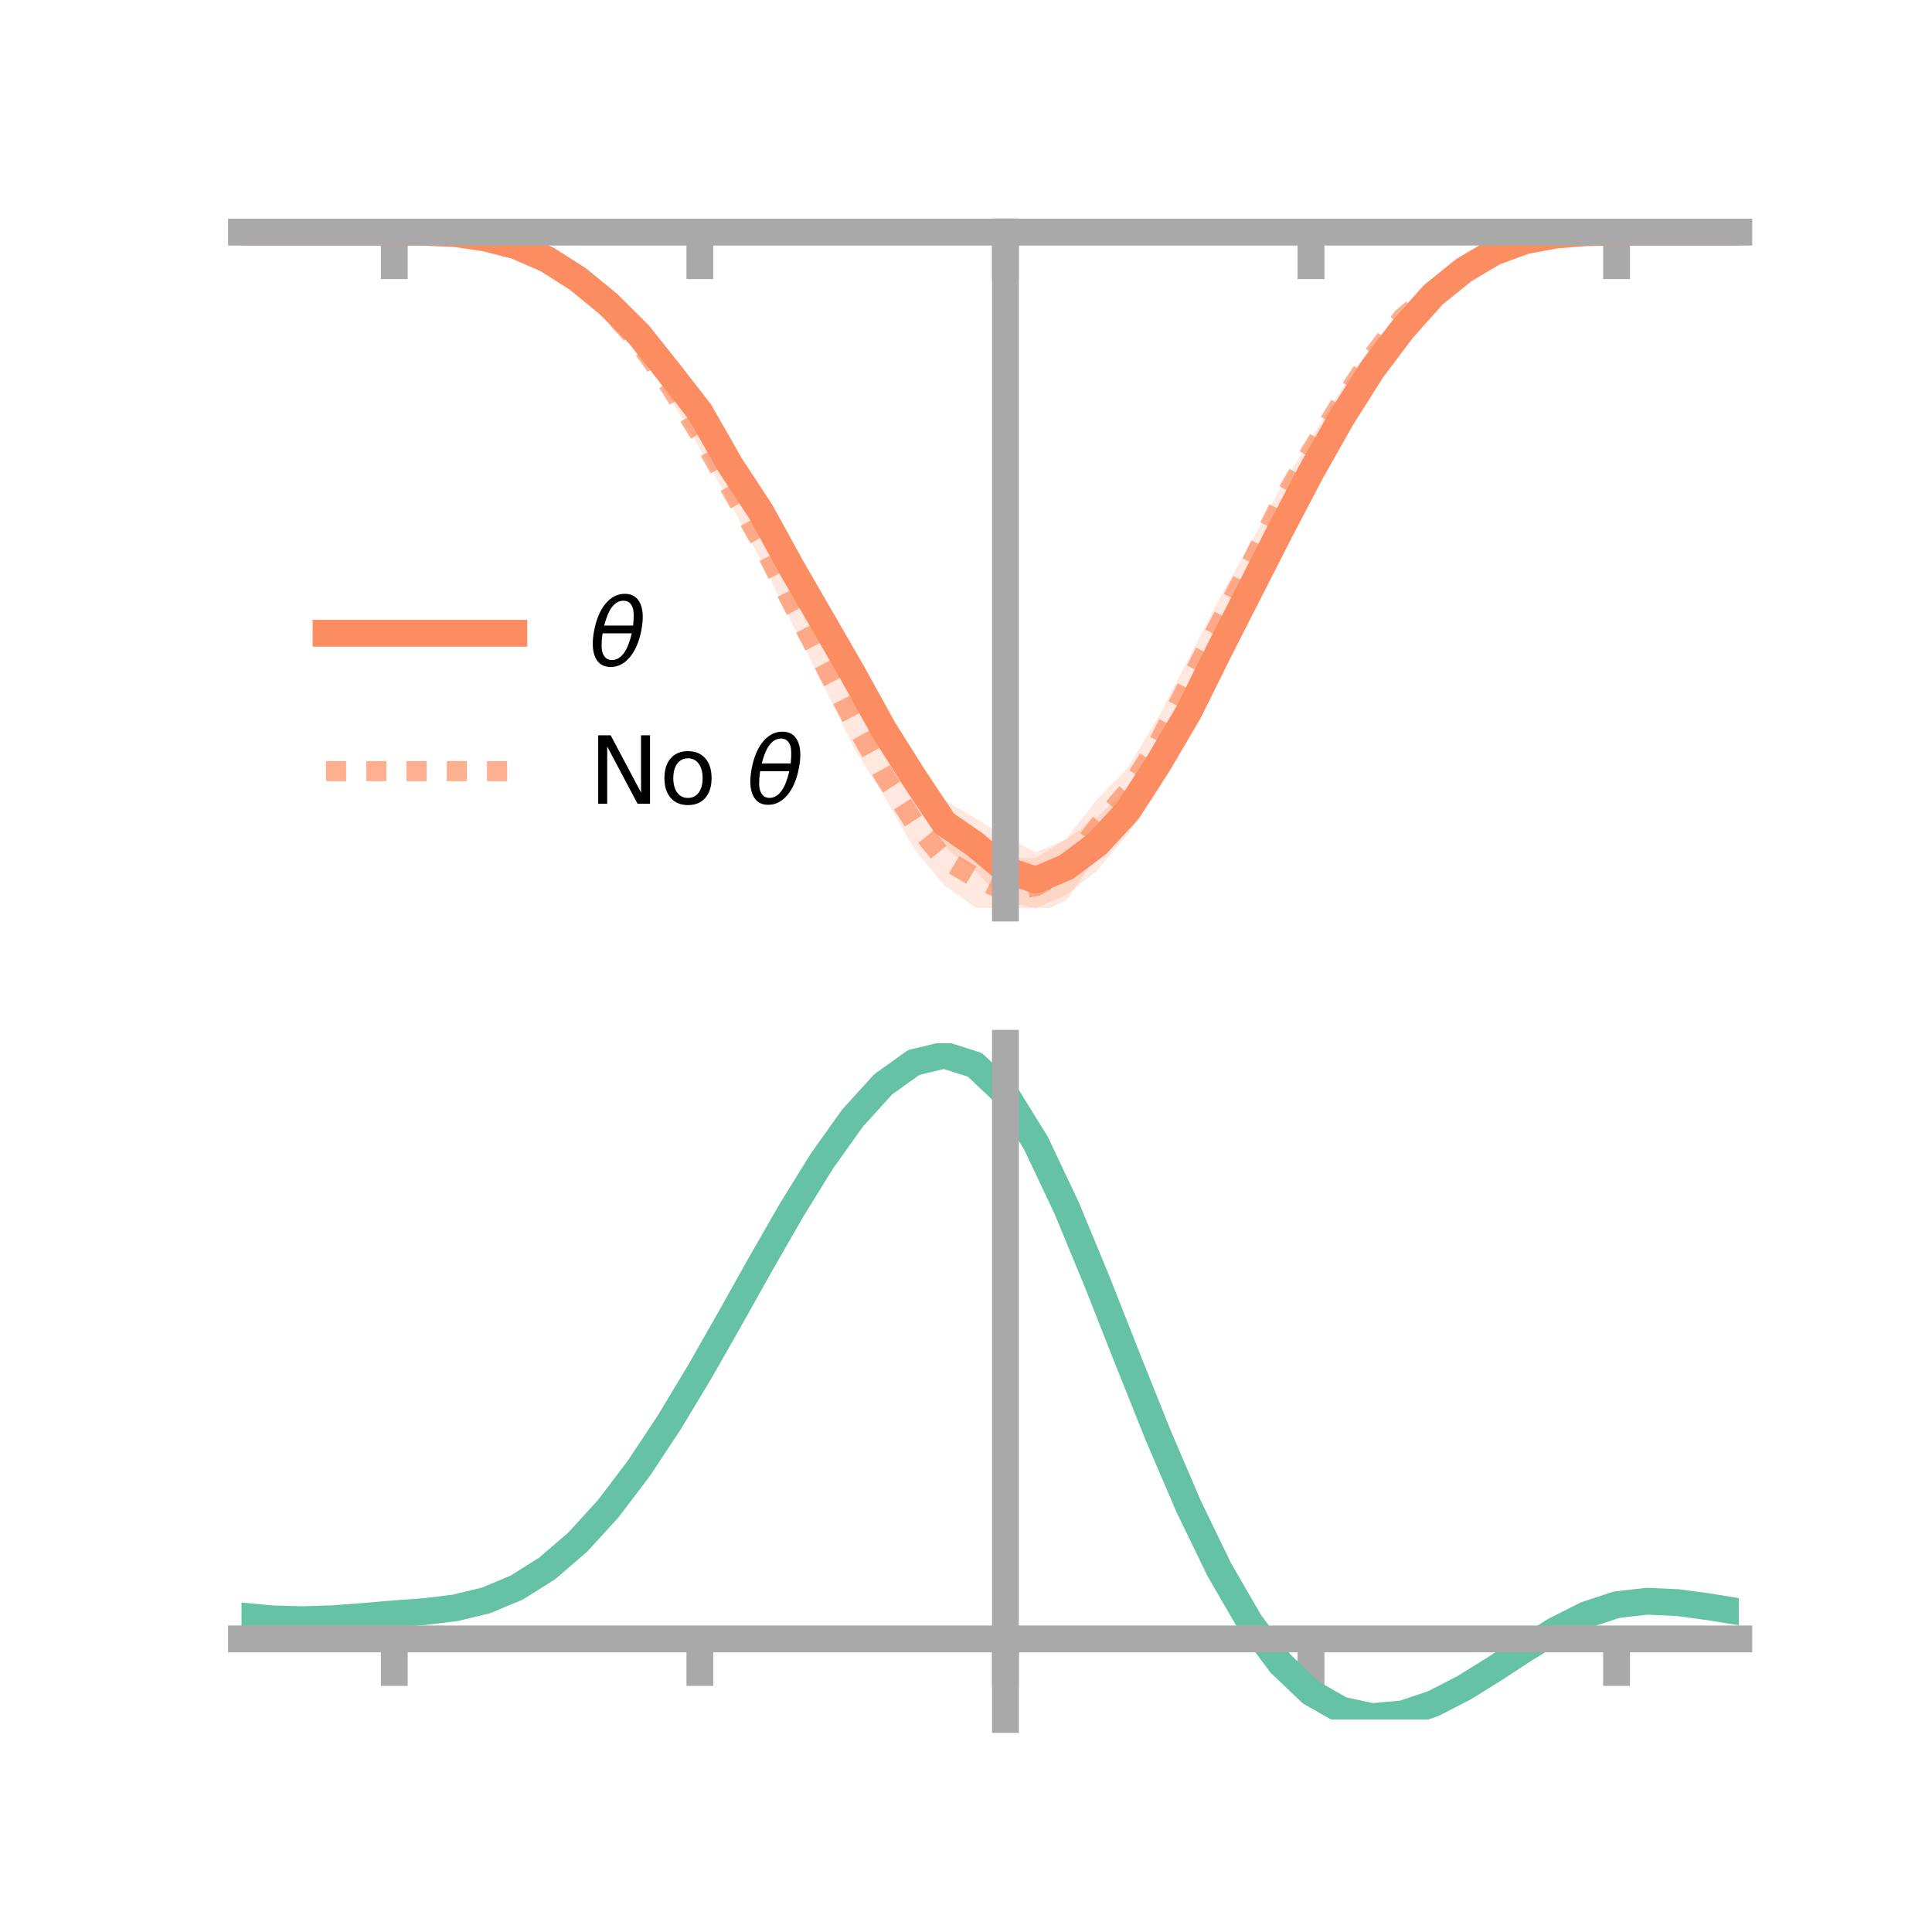 <?xml version="1.0" encoding="utf-8" standalone="no"?>
<!DOCTYPE svg PUBLIC "-//W3C//DTD SVG 1.1//EN"
  "http://www.w3.org/Graphics/SVG/1.1/DTD/svg11.dtd">
<!-- Created with matplotlib (https://matplotlib.org/) -->
<svg height="144pt" version="1.1" viewBox="0 0 144 144" width="144pt" xmlns="http://www.w3.org/2000/svg" xmlns:xlink="http://www.w3.org/1999/xlink">
 <defs>
  <style type="text/css">*{stroke-linecap:butt;stroke-linejoin:round;}</style>
 </defs>
 <g id="figure_1">
  <g id="patch_1">
   <path d="M 0 144 
L 144 144 
L 144 0 
L 0 0 
z
" style="fill:none;"/>
  </g>
  <g id="axes_1">
   <g id="patch_2">
    <path d="M 18 67.68 
L 129.6 67.68 
L 129.6 17.28 
L 18 17.28 
z
" style="fill:none;"/>
   </g>
   <g id="PolyCollection_1">
    <path clip-path="url(#pe5c6c29ab9)" d="M 18 17.302 
L 18 17.302 
L 20.278 17.302 
L 22.555 17.302 
L 24.833 17.302 
L 27.11 17.302 
L 29.388 17.302 
L 31.665 17.28 
L 33.943 17.334 
L 36.22 17.573 
L 38.498 18.106 
L 40.776 18.97 
L 43.053 20.289 
L 45.331 22.113 
L 47.608 24.129 
L 49.886 26.956 
L 52.163 29.761 
L 54.441 33.486 
L 56.718 36.653 
L 58.996 40.853 
L 61.273 44.887 
L 63.551 48.466 
L 65.829 52.599 
L 68.106 56.067 
L 70.384 59.613 
L 72.661 60.961 
L 74.939 62.413 
L 77.216 63.517 
L 79.494 62.559 
L 81.771 60.932 
L 84.049 58.717 
L 86.327 54.966 
L 88.604 51.394 
L 90.882 46.889 
L 93.159 42.593 
L 95.437 38.453 
L 97.714 34.088 
L 99.992 30.162 
L 102.269 26.678 
L 104.547 23.853 
L 106.824 21.52 
L 109.102 19.775 
L 111.38 18.521 
L 113.657 17.79 
L 115.935 17.418 
L 118.212 17.305 
L 120.49 17.301 
L 122.767 17.302 
L 125.045 17.302 
L 127.322 17.302 
L 129.6 17.302 
L 129.6 17.302 
L 129.6 17.302 
L 127.322 17.302 
L 125.045 17.302 
L 122.767 17.302 
L 120.49 17.302 
L 118.212 17.381 
L 115.935 17.63 
L 113.657 18.105 
L 111.38 19.05 
L 109.102 20.494 
L 106.824 22.435 
L 104.547 25.207 
L 102.269 28.425 
L 99.992 32.142 
L 97.714 36.274 
L 95.437 40.593 
L 93.159 45.39 
L 90.882 50.034 
L 88.604 54.723 
L 86.327 58.896 
L 84.049 62.19 
L 81.771 64.896 
L 79.494 66.691 
L 77.216 67.68 
L 74.939 67.24 
L 72.661 64.89 
L 70.384 63.096 
L 68.106 59.815 
L 65.829 56.035 
L 63.551 51.913 
L 61.273 47.6 
L 58.996 43.762 
L 56.718 39.659 
L 54.441 35.892 
L 52.163 31.639 
L 49.886 28.587 
L 47.608 25.695 
L 45.331 23.181 
L 43.053 21.278 
L 40.776 19.699 
L 38.498 18.576 
L 36.22 17.917 
L 33.943 17.49 
L 31.665 17.354 
L 29.388 17.302 
L 27.11 17.302 
L 24.833 17.302 
L 22.555 17.302 
L 20.278 17.302 
L 18 17.302 
z
" style="fill:#fc8d62;fill-opacity:0.2;"/>
   </g>
   <g id="PolyCollection_2">
    <path clip-path="url(#pe5c6c29ab9)" d="M 18 17.302 
L 18 17.302 
L 20.278 17.302 
L 22.555 17.302 
L 24.833 17.302 
L 27.11 17.302 
L 29.388 17.302 
L 31.665 17.289 
L 33.943 17.322 
L 36.22 17.614 
L 38.498 18.154 
L 40.776 19.046 
L 43.053 20.425 
L 45.331 22.36 
L 47.608 24.661 
L 49.886 27.789 
L 52.163 31.256 
L 54.441 35.188 
L 56.718 38.95 
L 58.996 43.352 
L 61.273 47.605 
L 63.551 51.652 
L 65.829 56.131 
L 68.106 59.269 
L 70.384 62.048 
L 72.661 63.151 
L 74.939 63.957 
L 77.216 63.944 
L 79.494 62.498 
L 81.771 59.581 
L 84.049 57.227 
L 86.327 53.458 
L 88.604 49.056 
L 90.882 44.618 
L 93.159 40.574 
L 95.437 36.39 
L 97.714 32.656 
L 99.992 29.011 
L 102.269 25.681 
L 104.547 23.159 
L 106.824 21.274 
L 109.102 19.707 
L 111.38 18.452 
L 113.657 17.742 
L 115.935 17.431 
L 118.212 17.301 
L 120.49 17.301 
L 122.767 17.302 
L 125.045 17.302 
L 127.322 17.302 
L 129.6 17.302 
L 129.6 17.302 
L 129.6 17.302 
L 127.322 17.302 
L 125.045 17.302 
L 122.767 17.302 
L 120.49 17.303 
L 118.212 17.381 
L 115.935 17.611 
L 113.657 18.126 
L 111.38 19.004 
L 109.102 20.397 
L 106.824 22.256 
L 104.547 24.186 
L 102.269 27.52 
L 99.992 30.965 
L 97.714 34.671 
L 95.437 38.773 
L 93.159 43.808 
L 90.882 48.434 
L 88.604 52.903 
L 86.327 57.348 
L 84.049 60.818 
L 81.771 63.772 
L 79.494 67.11 
L 77.216 68.147 
L 74.939 68.903 
L 72.661 67.608 
L 70.384 65.994 
L 68.106 63.211 
L 65.829 59.237 
L 63.551 55.58 
L 61.273 50.864 
L 58.996 46.399 
L 56.718 41.768 
L 54.441 37.517 
L 52.163 33.445 
L 49.886 29.598 
L 47.608 26.323 
L 45.331 23.609 
L 43.053 21.382 
L 40.776 19.679 
L 38.498 18.699 
L 36.22 17.887 
L 33.943 17.512 
L 31.665 17.338 
L 29.388 17.302 
L 27.11 17.302 
L 24.833 17.302 
L 22.555 17.302 
L 20.278 17.302 
L 18 17.302 
z
" style="fill:#fc8d62;fill-opacity:0.2;"/>
   </g>
   <g id="matplotlib.axis_1">
    <g id="xtick_1">
     <g id="line2d_1">
      <defs>
       <path d="M 0 0 
L 0 3.5 
" id="mcde71ff811" style="stroke:#a9a9a9;stroke-width:2;"/>
      </defs>
      <g>
       <use style="fill:#a9a9a9;stroke:#a9a9a9;stroke-width:2;" x="29.388" xlink:href="#mcde71ff811" y="17.302"/>
      </g>
     </g>
    </g>
    <g id="xtick_2">
     <g id="line2d_2">
      <g>
       <use style="fill:#a9a9a9;stroke:#a9a9a9;stroke-width:2;" x="52.163" xlink:href="#mcde71ff811" y="17.302"/>
      </g>
     </g>
    </g>
    <g id="xtick_3">
     <g id="line2d_3">
      <g>
       <use style="fill:#a9a9a9;stroke:#a9a9a9;stroke-width:2;" x="74.939" xlink:href="#mcde71ff811" y="17.302"/>
      </g>
     </g>
    </g>
    <g id="xtick_4">
     <g id="line2d_4">
      <g>
       <use style="fill:#a9a9a9;stroke:#a9a9a9;stroke-width:2;" x="97.714" xlink:href="#mcde71ff811" y="17.302"/>
      </g>
     </g>
    </g>
    <g id="xtick_5">
     <g id="line2d_5">
      <g>
       <use style="fill:#a9a9a9;stroke:#a9a9a9;stroke-width:2;" x="120.49" xlink:href="#mcde71ff811" y="17.302"/>
      </g>
     </g>
    </g>
   </g>
   <g id="matplotlib.axis_2"/>
   <g id="line2d_6">
    <path clip-path="url(#pe5c6c29ab9)" d="M 18 17.302 
L 20.278 17.302 
L 22.555 17.302 
L 24.833 17.302 
L 27.11 17.302 
L 29.388 17.302 
L 31.665 17.317 
L 33.943 17.412 
L 36.22 17.745 
L 38.498 18.341 
L 40.776 19.334 
L 43.053 20.783 
L 45.331 22.647 
L 47.608 24.912 
L 49.886 27.771 
L 52.163 30.7 
L 54.441 34.689 
L 56.718 38.156 
L 58.996 42.307 
L 61.273 46.243 
L 63.551 50.189 
L 65.829 54.317 
L 68.106 57.941 
L 70.384 61.354 
L 72.661 62.926 
L 74.939 64.827 
L 77.216 65.598 
L 79.494 64.625 
L 81.771 62.914 
L 84.049 60.454 
L 86.327 56.931 
L 88.604 53.058 
L 90.882 48.462 
L 93.159 43.991 
L 95.437 39.523 
L 97.714 35.181 
L 99.992 31.152 
L 102.269 27.551 
L 104.547 24.53 
L 106.824 21.977 
L 109.102 20.135 
L 111.38 18.786 
L 113.657 17.948 
L 115.935 17.524 
L 118.212 17.343 
L 120.49 17.302 
L 122.767 17.302 
L 125.045 17.302 
L 127.322 17.302 
L 129.6 17.302 
" style="fill:none;stroke:#fc8d62;stroke-linecap:square;stroke-width:2;"/>
   </g>
   <g id="line2d_7">
    <path clip-path="url(#pe5c6c29ab9)" d="M 18 17.302 
L 20.278 17.302 
L 22.555 17.302 
L 24.833 17.302 
L 27.11 17.302 
L 29.388 17.302 
L 31.665 17.313 
L 33.943 17.417 
L 36.22 17.751 
L 38.498 18.427 
L 40.776 19.363 
L 43.053 20.903 
L 45.331 22.984 
L 47.608 25.492 
L 49.886 28.693 
L 52.163 32.35 
L 54.441 36.352 
L 56.718 40.359 
L 58.996 44.876 
L 61.273 49.234 
L 63.551 53.616 
L 65.829 57.684 
L 68.106 61.24 
L 70.384 64.021 
L 72.661 65.379 
L 74.939 66.43 
L 77.216 66.046 
L 79.494 64.804 
L 81.771 61.677 
L 84.049 59.023 
L 86.327 55.403 
L 88.604 50.98 
L 90.882 46.526 
L 93.159 42.191 
L 95.437 37.582 
L 97.714 33.664 
L 99.992 29.988 
L 102.269 26.601 
L 104.547 23.673 
L 106.824 21.765 
L 109.102 20.052 
L 111.38 18.728 
L 113.657 17.934 
L 115.935 17.521 
L 118.212 17.341 
L 120.49 17.302 
L 122.767 17.302 
L 125.045 17.302 
L 127.322 17.302 
L 129.6 17.302 
" style="fill:none;stroke:#fc8d62;stroke-dasharray:1.5,1.5;stroke-dashoffset:0;stroke-opacity:0.7;stroke-width:1.5;"/>
   </g>
   <g id="patch_3">
    <path d="M 74.939 67.68 
L 74.939 17.28 
" style="fill:none;stroke:#a9a9a9;stroke-linecap:square;stroke-linejoin:miter;stroke-width:2;"/>
   </g>
   <g id="patch_4">
    <path d="M 129.6 67.68 
L 129.6 17.28 
" style="fill:none;"/>
   </g>
   <g id="patch_5">
    <path d="M 18 17.302 
L 129.6 17.302 
" style="fill:none;stroke:#a9a9a9;stroke-linecap:square;stroke-linejoin:miter;stroke-width:2;"/>
   </g>
   <g id="patch_6">
    <path d="M 18 17.28 
L 129.6 17.28 
" style="fill:none;"/>
   </g>
   <g id="legend_1">
    <g id="line2d_8">
     <path d="M 24.3 47.2 
L 38.3 47.2 
" style="fill:none;stroke:#fc8d62;stroke-linecap:square;stroke-width:2;"/>
    </g>
    <g id="line2d_9"/>
    <g id="text_1">
     <!-- $\theta$ -->
     <g transform="translate(43.9 49.65)scale(0.07 -0.07)">
      <defs>
       <path d="M 45.516 34.672 
L 14.453 34.672 
Q 12.359 20.062 14.5 13.875 
Q 17.188 6.25 24.469 6.25 
Q 31.781 6.25 37.359 13.922 
Q 42.234 20.656 45.516 34.672 
z
M 47.016 42.969 
Q 48.344 56.844 46.625 61.719 
Q 43.953 69.438 36.766 69.438 
Q 29.297 69.438 23.828 61.812 
Q 19.531 55.672 16.156 42.969 
z
M 38.188 76.766 
Q 49.906 76.766 54.594 66.406 
Q 59.281 56.109 55.719 37.844 
Q 52.203 19.625 43.453 9.281 
Q 34.766 -1.125 23.047 -1.125 
Q 11.281 -1.125 6.641 9.281 
Q 2 19.625 5.516 37.844 
Q 9.078 56.109 17.719 66.406 
Q 26.422 76.766 38.188 76.766 
z
" id="DejaVuSans-Oblique-952"/>
      </defs>
      <use transform="translate(0 0.234)" xlink:href="#DejaVuSans-Oblique-952"/>
     </g>
    </g>
    <g id="line2d_10">
     <path d="M 24.3 57.474 
L 38.3 57.474 
" style="fill:none;stroke:#fc8d62;stroke-dasharray:1.5,1.5;stroke-dashoffset:0;stroke-opacity:0.7;stroke-width:1.5;"/>
    </g>
    <g id="line2d_11"/>
    <g id="text_2">
     <!-- No $\theta$ -->
     <g transform="translate(43.9 59.924)scale(0.07 -0.07)">
      <defs>
       <path d="M 9.812 72.906 
L 23.094 72.906 
L 55.422 11.922 
L 55.422 72.906 
L 64.984 72.906 
L 64.984 0 
L 51.703 0 
L 19.391 60.984 
L 19.391 0 
L 9.812 0 
z
" id="DejaVuSans-78"/>
       <path d="M 30.609 48.391 
Q 23.391 48.391 19.188 42.75 
Q 14.984 37.109 14.984 27.297 
Q 14.984 17.484 19.156 11.844 
Q 23.344 6.203 30.609 6.203 
Q 37.797 6.203 41.984 11.859 
Q 46.188 17.531 46.188 27.297 
Q 46.188 37.016 41.984 42.703 
Q 37.797 48.391 30.609 48.391 
z
M 30.609 56 
Q 42.328 56 49.016 48.375 
Q 55.719 40.766 55.719 27.297 
Q 55.719 13.875 49.016 6.219 
Q 42.328 -1.422 30.609 -1.422 
Q 18.844 -1.422 12.172 6.219 
Q 5.516 13.875 5.516 27.297 
Q 5.516 40.766 12.172 48.375 
Q 18.844 56 30.609 56 
z
" id="DejaVuSans-111"/>
       <path id="DejaVuSans-32"/>
      </defs>
      <use transform="translate(0 0.234)" xlink:href="#DejaVuSans-78"/>
      <use transform="translate(74.805 0.234)" xlink:href="#DejaVuSans-111"/>
      <use transform="translate(135.986 0.234)" xlink:href="#DejaVuSans-32"/>
      <use transform="translate(167.773 0.234)" xlink:href="#DejaVuSans-Oblique-952"/>
     </g>
    </g>
   </g>
  </g>
  <g id="axes_2">
   <g id="patch_7">
    <path d="M 18 128.16 
L 129.6 128.16 
L 129.6 77.76 
L 18 77.76 
z
" style="fill:none;"/>
   </g>
   <g id="PolyCollection_3">
    <path clip-path="url(#p5675d7641a)" d="M 18 120.488 
L 18 120.41 
L 20.278 120.629 
L 22.555 120.693 
L 24.833 120.611 
L 27.11 120.431 
L 29.388 120.231 
L 31.665 120.059 
L 33.943 119.775 
L 36.22 119.218 
L 38.498 118.259 
L 40.776 116.808 
L 43.053 114.812 
L 45.331 112.266 
L 47.608 109.199 
L 49.886 105.681 
L 52.163 101.813 
L 54.441 97.725 
L 56.718 93.57 
L 58.996 89.523 
L 61.273 85.774 
L 63.551 82.521 
L 65.829 79.967 
L 68.106 78.314 
L 70.384 77.76 
L 72.661 78.493 
L 74.939 80.683 
L 77.216 84.418 
L 79.494 89.298 
L 81.771 94.876 
L 84.049 100.734 
L 86.327 106.506 
L 88.604 111.892 
L 90.882 116.658 
L 93.159 120.64 
L 95.437 123.741 
L 97.714 125.93 
L 99.992 127.236 
L 102.269 127.736 
L 104.547 127.541 
L 106.824 126.79 
L 109.102 125.639 
L 111.38 124.249 
L 113.657 122.786 
L 115.935 121.408 
L 118.212 120.269 
L 120.49 119.522 
L 122.767 119.263 
L 125.045 119.374 
L 127.322 119.69 
L 129.6 120.072 
L 129.6 120.177 
L 129.6 120.177 
L 127.322 119.821 
L 125.045 119.525 
L 122.767 119.427 
L 120.49 119.691 
L 118.212 120.446 
L 115.935 121.608 
L 113.657 123.027 
L 111.38 124.54 
L 109.102 125.978 
L 106.824 127.168 
L 104.547 127.947 
L 102.269 128.16 
L 99.992 127.675 
L 97.714 126.39 
L 95.437 124.243 
L 93.159 121.216 
L 90.882 117.342 
L 88.604 112.711 
L 86.327 107.478 
L 84.049 101.868 
L 81.771 96.172 
L 79.494 90.743 
L 77.216 85.992 
L 74.939 82.358 
L 72.661 80.234 
L 70.384 79.527 
L 68.106 80.068 
L 65.829 81.668 
L 63.551 84.134 
L 61.273 87.267 
L 58.996 90.871 
L 56.718 94.754 
L 54.441 98.734 
L 52.163 102.646 
L 49.886 106.344 
L 47.608 109.707 
L 45.331 112.64 
L 43.053 115.083 
L 40.776 117.007 
L 38.498 118.418 
L 36.22 119.357 
L 33.943 119.903 
L 31.665 120.178 
L 29.388 120.339 
L 27.11 120.524 
L 24.833 120.686 
L 22.555 120.754 
L 20.278 120.689 
L 18 120.488 
z
" style="fill:#66c2a5;fill-opacity:0.2;"/>
   </g>
   <g id="matplotlib.axis_3">
    <g id="xtick_6">
     <g id="line2d_12">
      <g>
       <use style="fill:#a9a9a9;stroke:#a9a9a9;stroke-width:2;" x="29.388" xlink:href="#mcde71ff811" y="122.155"/>
      </g>
     </g>
    </g>
    <g id="xtick_7">
     <g id="line2d_13">
      <g>
       <use style="fill:#a9a9a9;stroke:#a9a9a9;stroke-width:2;" x="52.163" xlink:href="#mcde71ff811" y="122.155"/>
      </g>
     </g>
    </g>
    <g id="xtick_8">
     <g id="line2d_14">
      <g>
       <use style="fill:#a9a9a9;stroke:#a9a9a9;stroke-width:2;" x="74.939" xlink:href="#mcde71ff811" y="122.155"/>
      </g>
     </g>
    </g>
    <g id="xtick_9">
     <g id="line2d_15">
      <g>
       <use style="fill:#a9a9a9;stroke:#a9a9a9;stroke-width:2;" x="97.714" xlink:href="#mcde71ff811" y="122.155"/>
      </g>
     </g>
    </g>
    <g id="xtick_10">
     <g id="line2d_16">
      <g>
       <use style="fill:#a9a9a9;stroke:#a9a9a9;stroke-width:2;" x="120.49" xlink:href="#mcde71ff811" y="122.155"/>
      </g>
     </g>
    </g>
   </g>
   <g id="matplotlib.axis_4"/>
   <g id="line2d_17">
    <path clip-path="url(#p5675d7641a)" d="M 18 120.449 
L 20.278 120.659 
L 22.555 120.723 
L 24.833 120.649 
L 27.11 120.478 
L 29.388 120.285 
L 31.665 120.118 
L 33.943 119.839 
L 36.22 119.287 
L 38.498 118.338 
L 40.776 116.907 
L 43.053 114.948 
L 45.331 112.453 
L 47.608 109.453 
L 49.886 106.013 
L 52.163 102.23 
L 54.441 98.23 
L 56.718 94.162 
L 58.996 90.197 
L 61.273 86.521 
L 63.551 83.327 
L 65.829 80.818 
L 68.106 79.191 
L 70.384 78.643 
L 72.661 79.363 
L 74.939 81.52 
L 77.216 85.205 
L 79.494 90.021 
L 81.771 95.524 
L 84.049 101.301 
L 86.327 106.992 
L 88.604 112.301 
L 90.882 117 
L 93.159 120.928 
L 95.437 123.992 
L 97.714 126.16 
L 99.992 127.456 
L 102.269 127.948 
L 104.547 127.744 
L 106.824 126.979 
L 109.102 125.808 
L 111.38 124.395 
L 113.657 122.906 
L 115.935 121.508 
L 118.212 120.358 
L 120.49 119.607 
L 122.767 119.345 
L 125.045 119.45 
L 127.322 119.756 
L 129.6 120.125 
" style="fill:none;stroke:#66c2a5;stroke-linecap:square;stroke-width:2;"/>
   </g>
   <g id="patch_8">
    <path d="M 74.939 128.16 
L 74.939 77.76 
" style="fill:none;stroke:#a9a9a9;stroke-linecap:square;stroke-linejoin:miter;stroke-width:2;"/>
   </g>
   <g id="patch_9">
    <path d="M 129.6 128.16 
L 129.6 77.76 
" style="fill:none;"/>
   </g>
   <g id="patch_10">
    <path d="M 18 122.155 
L 129.6 122.155 
" style="fill:none;stroke:#a9a9a9;stroke-linecap:square;stroke-linejoin:miter;stroke-width:2;"/>
   </g>
   <g id="patch_11">
    <path d="M 18 77.76 
L 129.6 77.76 
" style="fill:none;"/>
   </g>
  </g>
 </g>
 <defs>
  <clipPath id="pe5c6c29ab9">
   <rect height="50.4" width="111.6" x="18" y="17.28"/>
  </clipPath>
  <clipPath id="p5675d7641a">
   <rect height="50.4" width="111.6" x="18" y="77.76"/>
  </clipPath>
 </defs>
</svg>
